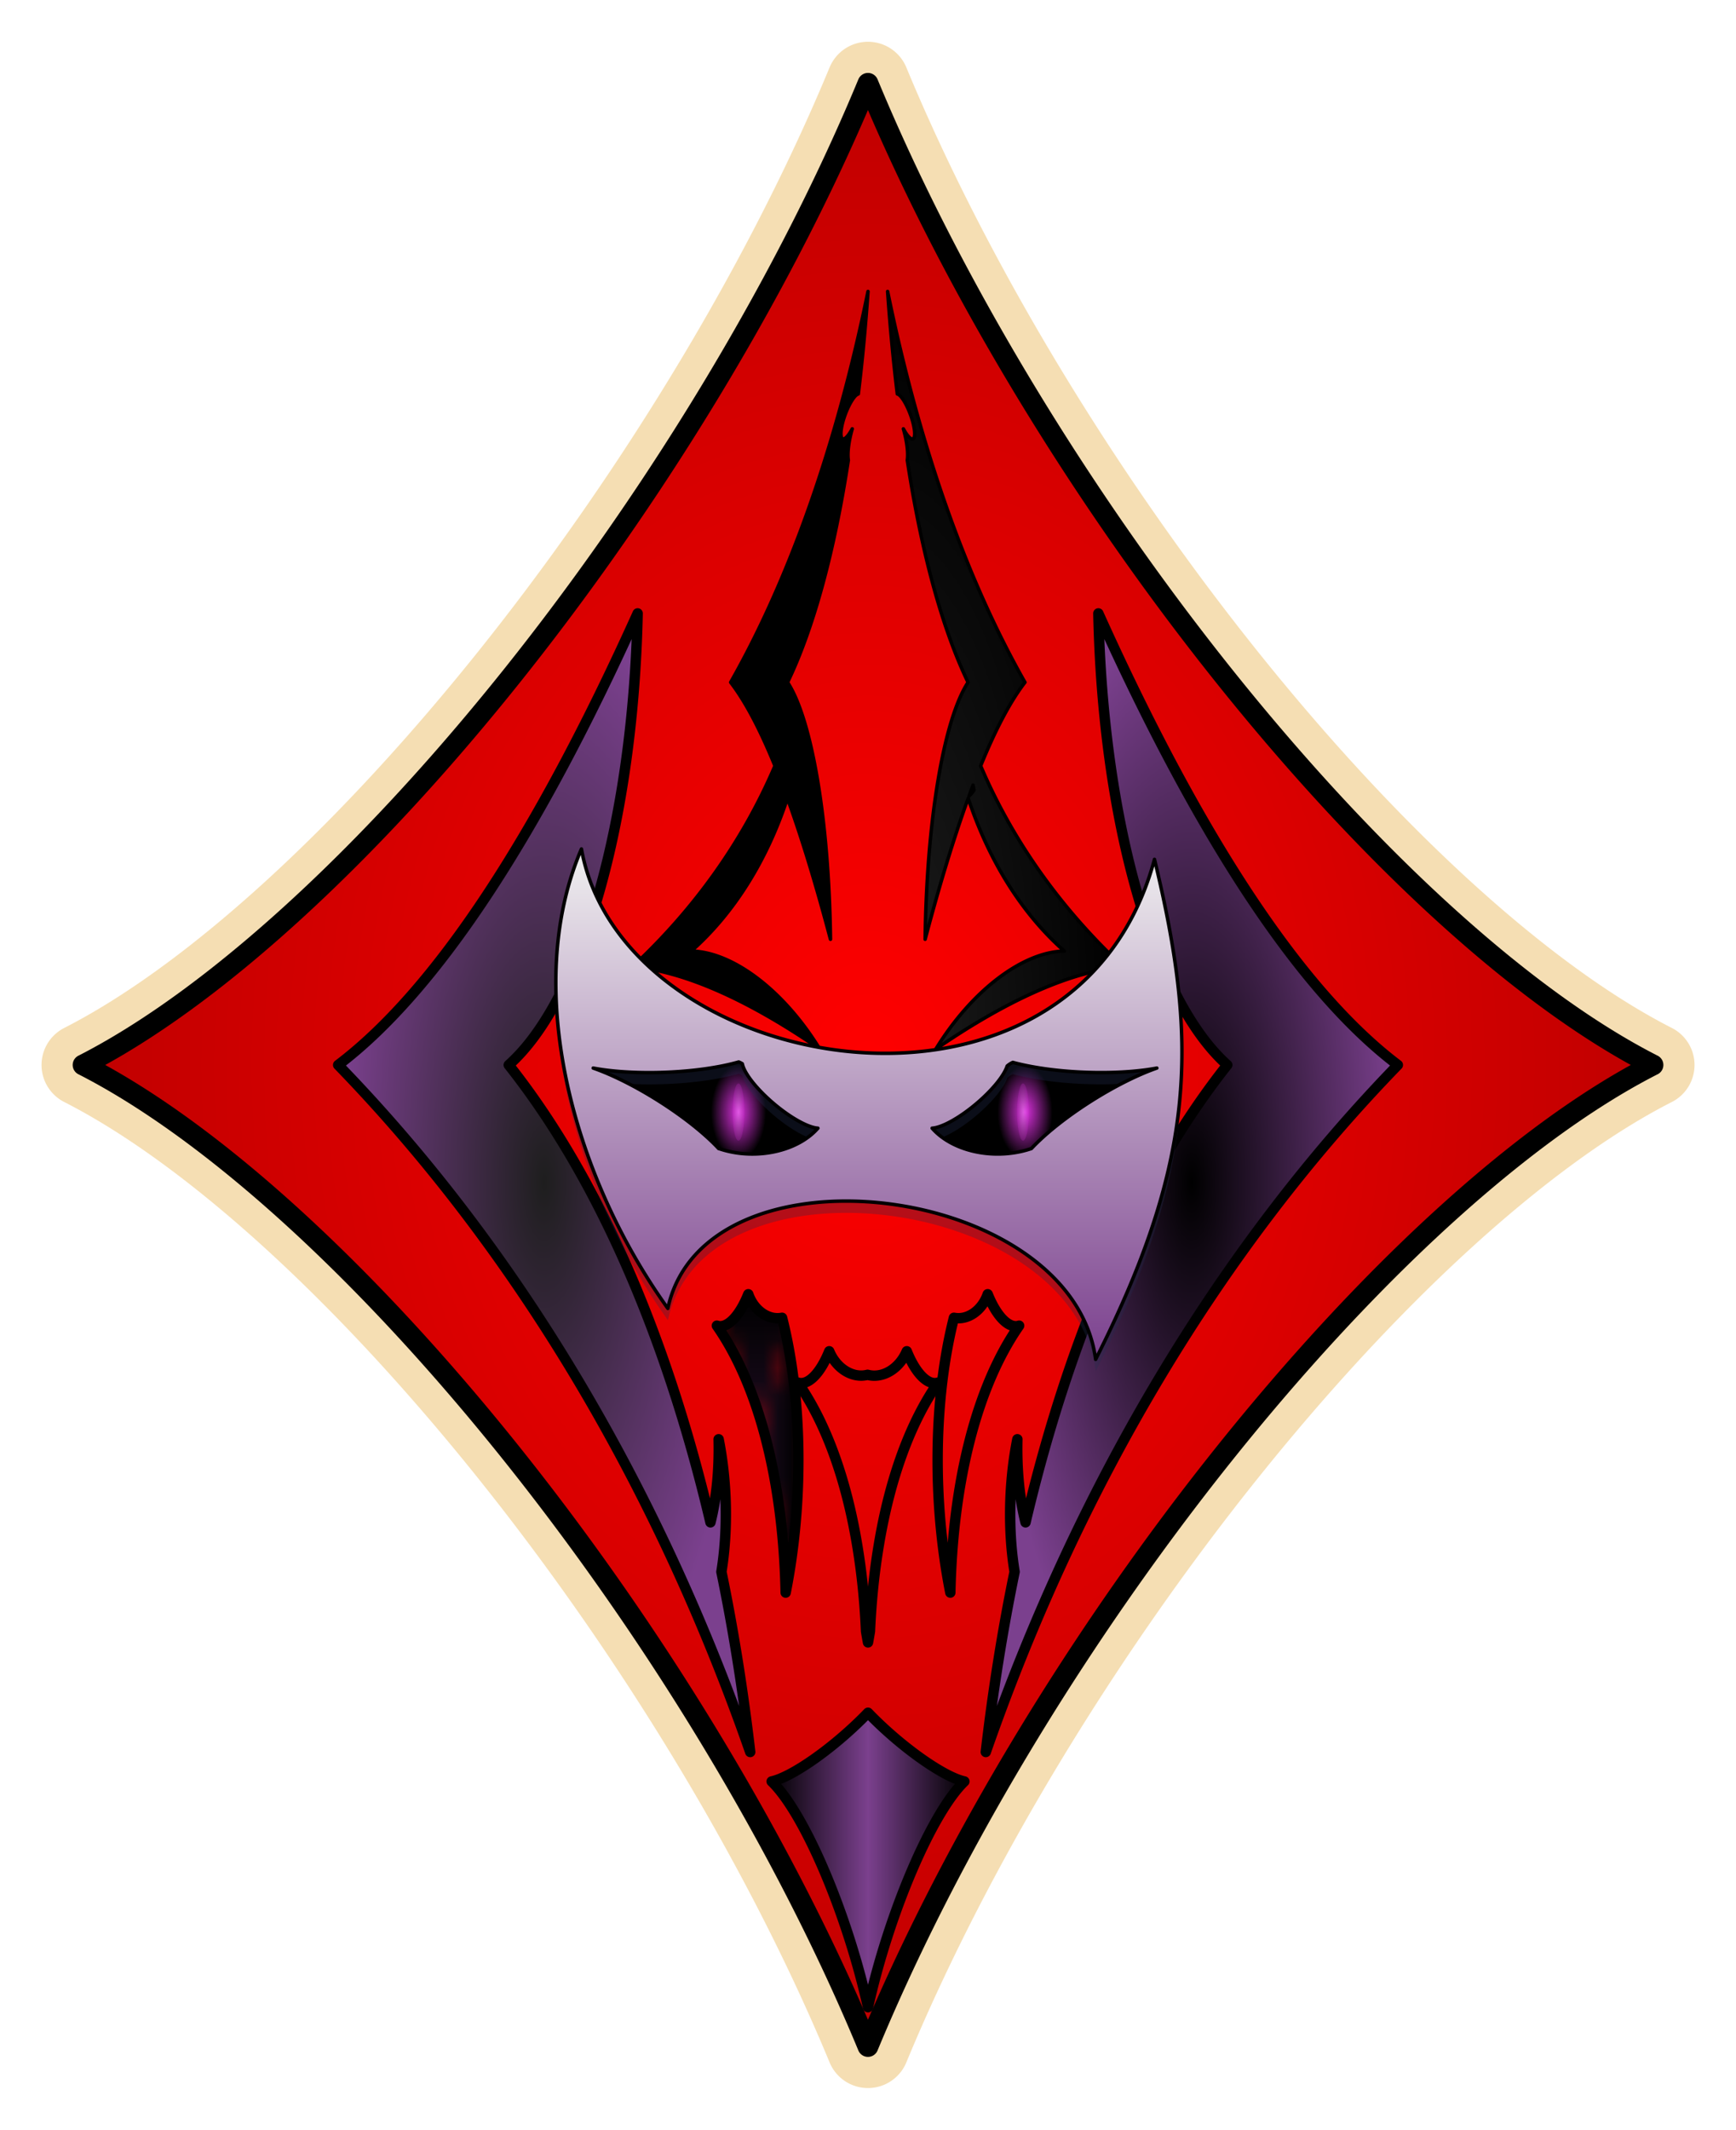 <?xml version="1.0" encoding="UTF-8" standalone="no"?>
<!DOCTYPE svg PUBLIC "-//W3C//DTD SVG 1.0//EN" "http://www.w3.org/TR/2001/REC-SVG-20010904/DTD/svg10.dtd">
<!-- Создано Microsoft Visio 11.0, Экспорт SVG, версия 1.0 masks2.svg Страница-1 -->
<svg xmlns="http://www.w3.org/2000/svg" xmlns:xlink="http://www.w3.org/1999/xlink" xmlns:ev="http://www.w3.org/2001/xml-events"
		xmlns:v="http://schemas.microsoft.com/visio/2003/SVGExtensions/" width="1.741in" height="2.135in"
		viewBox="0 0 125.386 153.732" xml:space="preserve" color-interpolation-filters="sRGB" class="st14">
	<v:documentProperties v:langID="1049" v:metric="true" v:viewMarkup="false"/>

	<style type="text/css">
	<![CDATA[
		.st1 {fill:#c00000;stroke:#f5deb3;stroke-linecap:round;stroke-linejoin:round;stroke-width:6}
		.st2 {fill:url(#grad40-6);stroke:#000000;stroke-linecap:round;stroke-linejoin:round;stroke-width:1.5}
		.st3 {fill:url(#grad40-10);stroke:#000000;stroke-linecap:round;stroke-linejoin:round;stroke-width:0.75}
		.st4 {fill:url(#grad35-14);stroke:#000000;stroke-linecap:round;stroke-linejoin:round;stroke-width:0.75}
		.st5 {fill:url(#grad40-22);stroke:#000000;stroke-linecap:round;stroke-linejoin:round;stroke-width:0.75}
		.st6 {fill:url(#grad40-29);stroke:#000000;stroke-linecap:round;stroke-linejoin:round;stroke-width:0.75}
		.st7 {fill:url(#grad38-36);stroke:#000000;stroke-linecap:round;stroke-linejoin:round;stroke-width:0.25}
		.st8 {fill:url(#grad38-40);stroke:#000000;stroke-linecap:round;stroke-linejoin:round;stroke-width:0.25}
		.st9 {fill:url(#grad26-44);stroke:#000000;stroke-linecap:round;stroke-linejoin:round;stroke-width:0.75}
		.st10 {fill:url(#grad40-51);stroke:none;stroke-linecap:round;stroke-linejoin:round;stroke-width:0.25}
		.st11 {fill:url(#grad40-58);stroke:none;stroke-linecap:round;stroke-linejoin:round;stroke-width:0.25}
		.st12 {fill:url(#grad30-65);stroke:none;stroke-linecap:round;stroke-linejoin:round;stroke-width:0.25}
		.st13 {fill:url(#grad28-69);stroke:#000000;stroke-linecap:round;stroke-linejoin:round;stroke-width:0.25}
		.st14 {fill:none;fill-rule:evenodd;font-size:12;overflow:visible;stroke-linecap:square;stroke-miterlimit:3}
	]]>
	</style>

	<defs id="Patterns_And_Gradients">
		<radialGradient id="grad40-6" v:fillPattern="40" v:foreground="#ff0000" v:background="#c00000" cx="0.5" cy="0.5" r="0.5">
			<stop offset="0" style="stop-color:#ff0000;stop-opacity:1"/>
			<stop offset="1" style="stop-color:#c00000;stop-opacity:1"/>
		</radialGradient>
		<radialGradient id="grad40-10" v:fillPattern="40" v:foreground="#000000" v:background="#000000" cx="0.5" cy="0.5" r="0.5">
			<stop offset="0" style="stop-color:#000000;stop-opacity:1"/>
			<stop offset="1" style="stop-color:#000000;stop-opacity:1"/>
		</radialGradient>
		<pattern id="grad35-14" v:fillPattern="35" v:foreground="#200e23" v:background="#000000" x="0" y="0" width="1" height="1"
				patternContentUnits="objectBoundingBox">
			<path d="M 0.5 0.5 L 0 0 L 0 1 z" style="fill:url(#grad27-15)"/>
			<path d="M 0.5 0.5 L 1 0 L 1 1 z" style="fill:url(#grad25-16)"/>
			<path d="M 0.5 0.5 L 0 0 L 1 0 z" style="fill:url(#grad30-17)"/>
			<path d="M 0.5 0.5 L 0 1 L 1 1 z" style="fill:url(#grad28-18)"/>
		</pattern>
		<linearGradient id="grad27-15" v:fillPattern="35" v:foreground="#200e23" v:background="#000000" x1="1" y1="0" x2="0" y2="0">
			<stop offset="0" style="stop-color:#200e23;stop-opacity:1"/>
			<stop offset="1" style="stop-color:#000000;stop-opacity:1"/>
		</linearGradient>
		<linearGradient id="grad25-16" v:fillPattern="35" v:foreground="#200e23" v:background="#000000" x1="0" y1="0" x2="1" y2="0">
			<stop offset="0" style="stop-color:#200e23;stop-opacity:1"/>
			<stop offset="1" style="stop-color:#000000;stop-opacity:1"/>
		</linearGradient>
		<linearGradient id="grad30-17" v:fillPattern="35" v:foreground="#200e23" v:background="#000000" x1="0" y1="1" x2="0" y2="0">
			<stop offset="0" style="stop-color:#200e23;stop-opacity:1"/>
			<stop offset="1" style="stop-color:#000000;stop-opacity:1"/>
		</linearGradient>
		<linearGradient id="grad28-18" v:fillPattern="35" v:foreground="#200e23" v:background="#000000" x1="0" y1="0" x2="0" y2="1">
			<stop offset="0" style="stop-color:#200e23;stop-opacity:1"/>
			<stop offset="1" style="stop-color:#000000;stop-opacity:1"/>
		</linearGradient>
		<radialGradient id="grad40-22" v:fillPattern="40" v:foreground="#1e1e1e" v:background="#7b408e" cx="0.5" cy="0.5" r="0.5">
			<stop offset="0" style="stop-color:#1e1e1e;stop-opacity:1"/>
			<stop offset="1" style="stop-color:#7b408e;stop-opacity:1"/>
		</radialGradient>
		<radialGradient id="grad40-29" v:fillPattern="40" v:foreground="#000000" v:background="#7b408e" cx="0.5" cy="0.5" r="0.5">
			<stop offset="0" style="stop-color:#000000;stop-opacity:1"/>
			<stop offset="1" style="stop-color:#7b408e;stop-opacity:1"/>
		</radialGradient>
		<radialGradient id="grad38-36" v:fillPattern="38" v:foreground="#1e1e1e" v:background="#000000" cx="0" cy="1" r="1">
			<stop offset="0" style="stop-color:#1e1e1e;stop-opacity:1"/>
			<stop offset="1" style="stop-color:#000000;stop-opacity:1"/>
		</radialGradient>
		<radialGradient id="grad38-40" v:fillPattern="38" v:foreground="#000000" v:background="#000000" cx="0" cy="1" r="1">
			<stop offset="0" style="stop-color:#000000;stop-opacity:1"/>
			<stop offset="1" style="stop-color:#000000;stop-opacity:1"/>
		</radialGradient>
		<linearGradient id="grad26-44" v:fillPattern="26" v:foreground="#7b408e" v:background="#000000" x1="0" y1="0" x2="1" y2="0">
			<stop offset="0" style="stop-color:#000000;stop-opacity:1"/>
			<stop offset="0.5" style="stop-color:#7b408e;stop-opacity:1"/>
			<stop offset="1" style="stop-color:#000000;stop-opacity:1"/>
		</linearGradient>
		<radialGradient id="grad40-51" v:fillPattern="40" v:foreground="#db31df" v:background="#000000" cx="0.5" cy="0.5" r="0.5">
			<stop offset="0" style="stop-color:#db31df;stop-opacity:1"/>
			<stop offset="1" style="stop-color:#000000;stop-opacity:1"/>
		</radialGradient>
		<radialGradient id="grad40-58" v:fillPattern="40" v:foreground="#ffffff" v:foregroundOpacity="0.2" v:background="#db31df"
				v:backgroundOpacity="0.2" cx="0.5" cy="0.5" r="0.5">
			<stop offset="0" style="stop-color:#ffffff;stop-opacity:0.2"/>
			<stop offset="1" style="stop-color:#db31df;stop-opacity:0.2"/>
		</radialGradient>
		<linearGradient id="grad30-65" v:fillPattern="30" v:foreground="#212b4e" v:foregroundOpacity="0.3" v:background="#263259"
				v:backgroundOpacity="0.3" x1="0" y1="1" x2="0" y2="0">
			<stop offset="0" style="stop-color:#212b4e;stop-opacity:0.3"/>
			<stop offset="1" style="stop-color:#263259;stop-opacity:0.3"/>
		</linearGradient>
		<linearGradient id="grad28-69" v:fillPattern="28" v:foreground="#f0f0f0" v:background="#7b408e" x1="0" y1="0" x2="0" y2="1">
			<stop offset="0" style="stop-color:#f0f0f0;stop-opacity:1"/>
			<stop offset="1" style="stop-color:#7b408e;stop-opacity:1"/>
		</linearGradient>
	</defs>
	<g v:mID="0" v:index="1" v:groupContext="foregroundPage">
		<title>Страница-1</title>
		<v:pageProperties v:drawingScale="0.0393701" v:pageScale="0.0393701" v:drawingUnits="24" v:shadowOffsetX="8.50394"
				v:shadowOffsetY="-8.50394"/>
		<g id="shape1-1" v:mID="1" v:groupContext="shape" transform="translate(6,-6)">
			<title>Лист.1</title>
			<v:userDefs>
				<v:ud v:nameU="msvThemeColors" v:val="VT0(36):26"/>
				<v:ud v:nameU="msvThemeEffects" v:val="VT0(16):26"/>
			</v:userDefs>
			<path d="M113.39 82.87 A65.902 22.077 56.11 0 1 56.69 12 A65.902 22.077 123.89 0 1 0 82.87 A65.902 22.077 56.11
						 0 1 56.69 153.73 A65.902 22.077 123.89 0 1 113.39 82.87 Z" class="st1"/>
		</g>
		<g id="shape3-3" v:mID="3" v:groupContext="shape" transform="translate(6,-6)">
			<title>Лист.3</title>
			<path d="M113.39 82.87 A65.902 22.077 56.11 0 1 56.69 12 A65.902 22.077 123.89 0 1 0 82.87 A65.902 22.077 56.11
						 0 1 56.69 153.73 A65.902 22.077 123.89 0 1 113.39 82.87 Z" class="st2"/>
		</g>
		<g id="shape4-7" v:mID="4" v:groupContext="shape" transform="translate(28.781,-63.595) rotate(-15)">
			<title>Лист.4</title>
			<v:userDefs>
				<v:ud v:nameU="msvThemeColors" v:val="VT0(36):26"/>
				<v:ud v:nameU="msvThemeEffects" v:val="VT0(16):26"/>
			</v:userDefs>
			<path d="M16.8 150.44 A7.617 1.893 17.16 0 1 6.55 147.17 A3.827 1.102 154.82 0 1 -0 150.44 A5.55 3.901 -165
						 0 0 6.55 153.72 A7.617 1.893 162.84 0 1 16.8 150.44 Z" class="st3"/>
		</g>
		<g id="shape5-11" v:mID="5" v:groupContext="shape" transform="translate(57.667,-38.769) scale(-1,1)">
			<title>Лист.5</title>
			<v:userDefs>
				<v:ud v:nameU="msvThemeColors" v:val="VT0(36):26"/>
				<v:ud v:nameU="msvThemeEffects" v:val="VT0(16):26"/>
			</v:userDefs>
			<path d="M0.92 153.73 A21.77 9.272 87.18 0 1 1.18 133.89 A2.48 2.025 -74.29 0 0 3.62 132.19 A4.897 1.937 -100.31
						 0 0 5.89 134.46 A35.441 17.193 -100.47 0 0 0.92 153.73 Z" class="st4"/>
		</g>
		<g id="shape6-19" v:mID="6" v:groupContext="shape" transform="translate(24.425,-27.26)">
			<title>Лист.6</title>
			<path d="M12.32 104.13 A36.557 13.631 -90 0 0 21.63 71.53 A411.972 67.886 94.85 0 1 -0 104.13 A137.132 104.55 91.8
						 0 1 29.76 153.73 A96.916 47.559 -84.73 0 0 27.68 140.72 A12.336 5.254 -92.82 0 0 27.48 131.15 A17.052
						 8.272 76.92 0 1 26.89 137.15 A96.916 47.559 -84.73 0 0 12.32 104.13 Z" class="st5"/>
		</g>
		<g id="shape7-23" v:mID="7" v:groupContext="shape" transform="translate(67.719,-38.769)">
			<title>Лист.7</title>
			<v:userDefs>
				<v:ud v:nameU="msvThemeColors" v:val="VT0(36):26"/>
				<v:ud v:nameU="msvThemeEffects" v:val="VT0(16):26"/>
			</v:userDefs>
			<path d="M0.92 153.73 A21.77 9.272 87.18 0 1 1.18 133.89 A2.48 2.025 -74.29 0 0 3.62 132.19 A4.897 1.937 -100.31
						 0 0 5.89 134.46 A35.441 17.193 -100.47 0 0 0.92 153.73 Z" class="st4"/>
		</g>
		<g id="shape8-26" v:mID="8" v:groupContext="shape" transform="translate(100.961,-27.26) scale(-1,1)">
			<title>Лист.8</title>
			<path d="M12.32 104.13 A36.557 13.631 -90 0 0 21.63 71.53 A411.972 67.886 94.85 0 1 -0 104.13 A137.132 104.55 91.8
						 0 1 29.76 153.73 A96.916 47.559 -84.73 0 0 27.68 140.72 A12.336 5.254 -92.82 0 0 27.48 131.15 A17.052
						 8.272 76.92 0 1 26.89 137.15 A96.916 47.559 -84.73 0 0 12.32 104.13 Z" class="st6"/>
		</g>
		<g id="shape9-30" v:mID="9" v:groupContext="shape" transform="translate(98.406,-63.595) rotate(15) scale(-1,1)">
			<title>Лист.9</title>
			<v:userDefs>
				<v:ud v:nameU="msvThemeColors" v:val="VT0(36):26"/>
				<v:ud v:nameU="msvThemeEffects" v:val="VT0(16):26"/>
			</v:userDefs>
			<path d="M16.8 150.44 A7.617 1.893 17.16 0 1 6.55 147.17 A3.827 1.102 154.82 0 1 -0 150.44 A5.55 3.901 -165
						 0 0 6.55 153.72 A7.617 1.893 162.84 0 1 16.8 150.44 Z" class="st3"/>
		</g>
		<g id="shape10-33" v:mID="10" v:groupContext="shape" transform="translate(64.11,-78.004)">
			<title>Лист.10</title>
			<path d="M5.88 135.46 A233.857 22.681 92.79 0 1 6.17 134.67 A31.253 22.365 -70.8 0 0 6.24 135.03 A1.965 1.297
						 96.19 0 1 5.88 135.46 ZM12.76 146.65 A12.053 6.658 -60.29 0 0 3.48 153.73 A133.761 32.37 119.16 0 1
						 17.01 147.78 A47.635 42.096 4.14 0 1 6.72 133.28 A233.857 22.681 92.79 0 1 9.92 127.25 A78.01 34.856
						 90.55 0 1 -0 99.03 A55.015 15.89 -87.44 0 0 0.7 106.43 a1.728 0.444 69.68 1 1 0.438 2.518 a2.812
						 0.822 73.15 0 1 0.283 2.268 A47.131 13.612 -88.29 0 0 5.81 127.25 A20.799 4.544 -90 0 0 2.71
						 145.8 A233.857 22.681 92.79 0 1 5.82 135.62 A32.494 23.253 -76.63 0 0 12.76 146.65 Z" class="st7"/>
		</g>
		<g id="shape11-37" v:mID="11" v:groupContext="shape" transform="translate(62.693,-78.004) scale(-1,1)">
			<title>Лист.11</title>
			<v:userDefs>
				<v:ud v:nameU="msvThemeColors" v:val="VT0(36):26"/>
				<v:ud v:nameU="msvThemeEffects" v:val="VT0(16):26"/>
			</v:userDefs>
			<path d="M5.88 135.46 A233.857 22.681 92.79 0 1 6.17 134.67 A31.253 22.365 -70.8 0 0 6.24 135.03 A1.965 1.297
						 96.19 0 1 5.88 135.46 ZM12.76 146.65 A12.053 6.658 -60.29 0 0 3.48 153.73 A133.761 32.37 119.16 0 1
						 17.01 147.78 A47.635 42.096 4.14 0 1 6.72 133.28 A233.857 22.681 92.79 0 1 9.92 127.25 A78.01 34.856
						 90.55 0 1 -0 99.03 A55.015 15.89 -87.44 0 0 0.7 106.43 a1.728 0.444 69.68 1 1 0.438 2.518 a2.812
						 0.822 73.15 0 1 0.283 2.268 A47.131 13.612 -88.29 0 0 5.81 127.25 A20.799 4.544 -90 0 0 2.71
						 145.8 A233.857 22.681 92.79 0 1 5.82 135.62 A32.494 23.253 -76.63 0 0 12.76 146.65 Z" class="st8"/>
		</g>
		<g id="shape12-41" v:mID="12" v:groupContext="shape" transform="translate(55.734,-8.835)">
			<title>Лист.12</title>
			<v:userDefs>
				<v:ud v:nameU="msvThemeColors" v:val="VT0(36):26"/>
				<v:ud v:nameU="msvThemeEffects" v:val="VT0(16):26"/>
			</v:userDefs>
			<path d="M13.92 137.43 A6.514 1.466 40.82 0 1 6.96 132.47 A6.514 1.466 139.18 0 1 0 137.43 A13.509 3.041 72.21
						 0 1 6.96 153.73 A13.509 3.041 107.79 0 1 13.92 137.43 Z" class="st9"/>
		</g>
		<g id="shape13-45" v:mID="13" v:groupContext="shape" transform="translate(57.623,-35.172)">
			<title>Лист.13</title>
			<path d="M4.93 152.93 A21.77 9.272 -92.82 0 0 5.07 153.73 A21.77 9.272 -87.18 0 0 5.21 152.93 A35.441 17.193 79.53
						 0 1 5.85 146.71 A35.441 17.193 79.53 0 1 10.14 134.97 A4.897 1.937 79.69 0 1 7.87 132.71 A2.755 2.25
						 109.61 0 1 5.04 134.41 A2.708 2.212 70.98 0 1 2.27 132.71 A4.897 1.937 100.31 0 1 -0 134.97 A35.441
						 17.193 100.47 0 1 4.29 146.71 A35.441 17.193 100.47 0 1 4.93 152.93 Z" class="st4"/>
		</g>
		<g id="shape16-48" v:mID="16" v:groupContext="shape" transform="translate(51.354,-70.063)">
			<title>Эллипс</title>
			<v:userDefs>
				<v:ud v:nameU="visVersion" v:val="VT0(14):26"/>
				<v:ud v:nameU="msvThemeColors" v:val="VT0(36):26"/>
				<v:ud v:nameU="msvThemeEffects" v:val="VT0(16):26"/>
			</v:userDefs>
			<path d="M0 150.33 A1.984 3.402 0 0 1 3.97 150.33 A1.984 3.402 0 1 1 0 150.33 Z" class="st10"/>
		</g>
		<g id="shape14-52" v:mID="14" v:groupContext="shape" transform="translate(72.047,-70.063)">
			<title>Эллипс.14</title>
			<v:userDefs>
				<v:ud v:nameU="visVersion" v:val="VT0(14):26"/>
				<v:ud v:nameU="msvThemeColors" v:val="VT0(36):26"/>
				<v:ud v:nameU="msvThemeEffects" v:val="VT0(16):26"/>
			</v:userDefs>
			<path d="M0 150.33 A1.984 3.402 0 0 1 3.97 150.33 A1.984 3.402 0 1 1 0 150.33 Z" class="st10"/>
		</g>
		<g id="shape15-55" v:mID="15" v:groupContext="shape" transform="translate(52.913,-71.399)">
			<title>Эллипс.15</title>
			<v:userDefs>
				<v:ud v:nameU="visVersion" v:val="VT0(14):26"/>
				<v:ud v:nameU="msvThemeColors" v:val="VT0(36):26"/>
				<v:ud v:nameU="msvThemeEffects" v:val="VT0(16):26"/>
			</v:userDefs>
			<path d="M0 151.67 a0.425 2.065 0 0 1 0.85 0 a0.425 2.065 0 0 1 -0.85 0 Z" class="st11"/>
		</g>
		<g id="shape17-59" v:mID="17" v:groupContext="shape" transform="translate(73.465,-71.399)">
			<title>Эллипс.17</title>
			<v:userDefs>
				<v:ud v:nameU="visVersion" v:val="VT0(14):26"/>
				<v:ud v:nameU="msvThemeColors" v:val="VT0(36):26"/>
				<v:ud v:nameU="msvThemeEffects" v:val="VT0(16):26"/>
			</v:userDefs>
			<path d="M0 151.67 a0.425 2.065 0 0 1 0.85 0 a0.425 2.065 0 0 1 -0.85 0 Z" class="st11"/>
		</g>
		<g id="shape18-62" v:mID="18" v:groupContext="shape" transform="translate(40.152,-54.756)">
			<title>Лист.18</title>
			<v:userDefs>
				<v:ud v:nameU="msvThemeColors" v:val="VT0(36):26"/>
				<v:ud v:nameU="msvThemeEffects" v:val="VT0(16):26"/>
			</v:userDefs>
			<path d="M32.92 138.84 A5.55 3.901 0 0 1 27.18 137.04 A3.827 1.102 -40.18 0 0 31.79 133.86 A3.827 1.102
						 -40.18 0 0 32.6 132.55 A1.984 3.402 0 0 1 33.01 132.29 A7.617 1.893 -177.84 0 0 34.46 132.61 A7.617
						 1.893 -177.84 0 0 43.41 132.7 A7.617 1.893 -32.16 0 0 34.94 137.92 A7.617 1.893 -32.16 0 0 34.35
						 138.51 A5.55 3.901 0 0 1 32.92 138.84 ZM14.61 134.18 A3.827 1.102 -139.82 0 0 18.93 137.04 A5.55
						 3.901 0 0 1 13.35 138.86 A5.55 3.901 0 0 1 11.8 138.52 L11.76 138.51 A7.617 1.893 -147.84 0 0
						 2.7 132.7 A7.617 1.893 -2.16 0 0 11.89 132.57 A7.617 1.893 -2.16 0 0 13.21 132.26 A1.984 3.402
						 0 0 1 13.47 132.39 A3.827 1.102 -139.82 0 0 14.61 134.18 ZM8.09 150.05 C10.75 137.71 37.29 140.98 38.99
						 153.73 C46.37 139.13 46.37 130.62 43.24 117.63 C37.46 139.13 4.82 133.46 1.85 116.88 C-2.47 126.97 1.26
						 140.54 8.09 150.05 Z" class="st12"/>
		</g>
		<g id="shape46-66" v:mID="46" v:groupContext="shape" transform="translate(40.145,-55.606)">
			<title>Лист.46</title>
			<path d="M32.92 138.84 A5.55 3.901 0 0 1 27.18 137.04 A3.827 1.102 -40.18 0 0 31.79 133.86 A3.827 1.102
						 -40.18 0 0 32.6 132.55 A1.984 3.402 0 0 1 33.01 132.29 A7.617 1.893 -177.84 0 0 34.46 132.61 A7.617
						 1.893 -177.84 0 0 43.41 132.7 A7.617 1.893 -32.16 0 0 34.94 137.92 A7.617 1.893 -32.16 0 0 34.35
						 138.51 A5.55 3.901 0 0 1 32.92 138.84 ZM14.61 134.18 A3.827 1.102 -139.82 0 0 18.93 137.04 A5.55
						 3.901 0 0 1 13.35 138.86 A5.55 3.901 0 0 1 11.8 138.52 L11.76 138.51 A7.617 1.893 -147.84 0 0
						 2.7 132.7 A7.617 1.893 -2.16 0 0 11.89 132.57 A7.617 1.893 -2.16 0 0 13.21 132.26 A1.984 3.402
						 0 0 1 13.47 132.39 A3.827 1.102 -139.82 0 0 14.61 134.18 ZM8.09 150.05 C10.75 137.71 37.29 140.98 38.99
						 153.73 C46.37 139.13 46.37 130.62 43.24 117.63 C37.46 139.13 4.82 133.46 1.85 116.88 C-2.47 126.97 1.26
						 140.54 8.09 150.05 Z" class="st13"/>
		</g>
	</g>
</svg>

